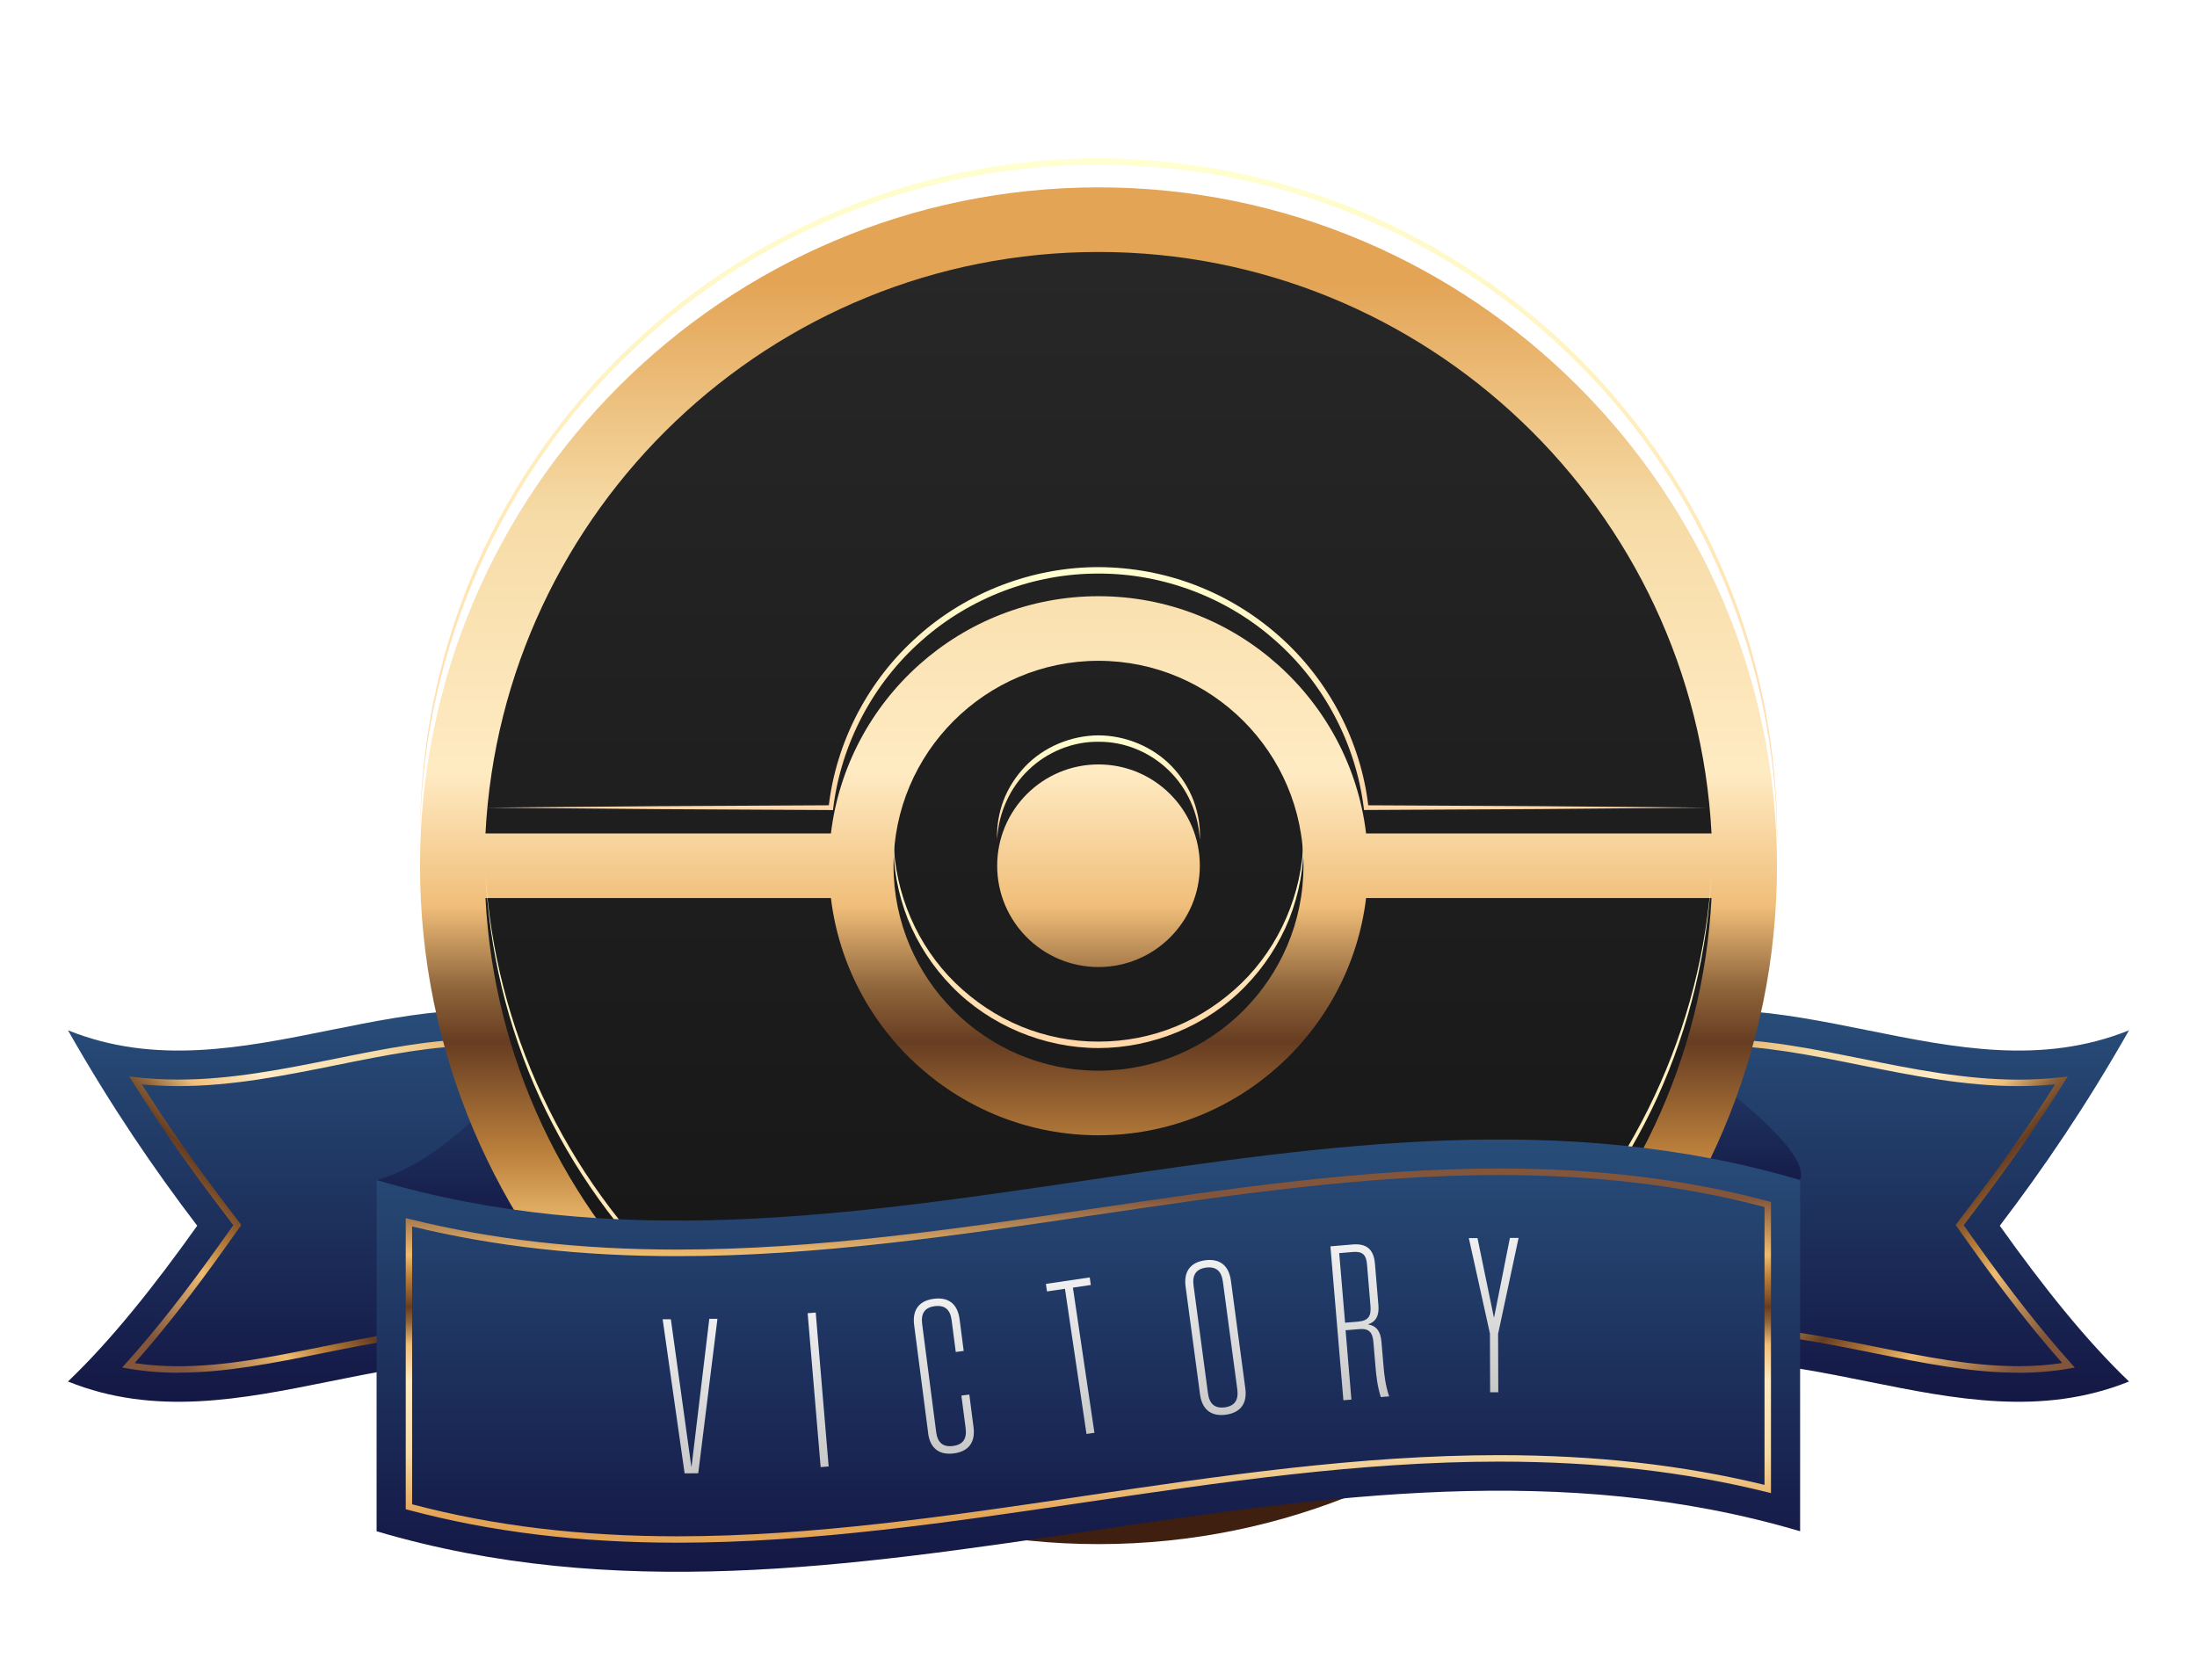 <?xml version="1.0" encoding="UTF-8"?><svg id="uuid-60f9ddc3-e566-416c-96a6-5e9712f6cee3" xmlns="http://www.w3.org/2000/svg" xmlns:xlink="http://www.w3.org/1999/xlink" viewBox="0 0 340 260"><defs><linearGradient id="uuid-d1a85f86-7fcc-488d-818f-2e004b789e17" x1="289.03" y1="216.97" x2="289.03" y2="156.33" gradientUnits="userSpaceOnUse"><stop offset="0" stop-color="#141744"/><stop offset="1" stop-color="#284d79"/></linearGradient><linearGradient id="uuid-cc784217-5b63-405c-9f5b-7394059b9376" x1="257.56" y1="158.15" x2="316.08" y2="216.67" gradientUnits="userSpaceOnUse"><stop offset=".07" stop-color="#e3a455"/><stop offset=".24" stop-color="#f6dba6"/><stop offset=".43" stop-color="#ffebc3"/><stop offset=".53" stop-color="#f0be79"/><stop offset=".59" stop-color="#8f653b"/><stop offset=".63" stop-color="#673d22"/><stop offset=".71" stop-color="#ba7f3b"/><stop offset=".77" stop-color="#eebc70"/><stop offset=".92" stop-color="#83563c"/></linearGradient><linearGradient id="uuid-051f9368-cf6e-48a8-8465-f4aa7f3b8d10" x1="274.66" y1="216.97" x2="274.66" y2="156.33" gradientTransform="translate(325.63) rotate(-180) scale(1 -1)" xlink:href="#uuid-d1a85f86-7fcc-488d-818f-2e004b789e17"/><linearGradient id="uuid-ae8f117c-1a15-49fd-85ad-e291774e250a" x1="243.19" y1="158.15" x2="301.71" y2="216.67" gradientTransform="translate(325.63) rotate(-180) scale(1 -1)" xlink:href="#uuid-cc784217-5b63-405c-9f5b-7394059b9376"/><linearGradient id="uuid-9e7bfa48-1c9c-4fe1-a968-899661c6952c" x1="263.66" y1="185.6" x2="263.66" y2="155.47" xlink:href="#uuid-d1a85f86-7fcc-488d-818f-2e004b789e17"/><linearGradient id="uuid-29539db3-d4d4-43b1-9d76-ec8134f05eee" x1="-935.58" y1="191.24" x2="-935.58" y2="155.47" gradientTransform="translate(-860) rotate(-180) scale(1 -1)" xlink:href="#uuid-d1a85f86-7fcc-488d-818f-2e004b789e17"/><linearGradient id="uuid-99f3fa26-f8e0-4e23-b662-af669531cd35" x1="170" y1="230" x2="170" y2="30" gradientUnits="userSpaceOnUse"><stop offset="0" stop-color="#141414"/><stop offset="1" stop-color="#282828"/></linearGradient><linearGradient id="uuid-3b8a2807-a7f2-4a77-aee2-58048aaf1651" x1="170" y1="25" x2="170" y2="235" gradientUnits="userSpaceOnUse"><stop offset=".07" stop-color="#e3a455"/><stop offset=".24" stop-color="#f6dba6"/><stop offset=".43" stop-color="#ffebc3"/><stop offset=".53" stop-color="#f0be79"/><stop offset=".59" stop-color="#8f653b"/><stop offset=".63" stop-color="#673d22"/><stop offset=".71" stop-color="#ba7f3b"/><stop offset=".77" stop-color="#eebc70"/><stop offset=".92" stop-color="#3f1f0f"/></linearGradient><filter id="uuid-b8b8b7af-93dc-4118-9523-43bccc5f769d" filterUnits="userSpaceOnUse"><feOffset dx="0" dy="4"/><feGaussianBlur result="uuid-b188366d-e85a-4134-9fc4-866245fb483b" stdDeviation="2"/><feFlood flood-color="#000" flood-opacity=".75"/><feComposite in2="uuid-b188366d-e85a-4134-9fc4-866245fb483b" operator="in"/><feComposite in="SourceGraphic"/></filter><linearGradient id="uuid-aba998b2-2526-4fe5-ae5c-bddfa3e55238" x1="170" y1="24.5" x2="170" y2="130" gradientUnits="userSpaceOnUse"><stop offset="0" stop-color="#ffffcf"/><stop offset="1" stop-color="#ffd6a8"/></linearGradient><linearGradient id="uuid-41e1e635-3967-4fa1-88bf-102e61807aab" x1="170" y1="87.78" x2="170" y2="125.5" xlink:href="#uuid-aba998b2-2526-4fe5-ae5c-bddfa3e55238"/><linearGradient id="uuid-57fb1c7e-d4bc-4637-adf3-34a5ebc9e6b4" x1="170" y1="130" x2="170" y2="162.22" xlink:href="#uuid-aba998b2-2526-4fe5-ae5c-bddfa3e55238"/><linearGradient id="uuid-52c04ece-a8f9-4e83-91a5-37b6aff30b8b" x1="170" y1="135" x2="170" y2="225.5" xlink:href="#uuid-aba998b2-2526-4fe5-ae5c-bddfa3e55238"/><linearGradient id="uuid-95df73e4-c147-4972-a468-91f5bf1d7d46" x1="170" y1="113.82" x2="170" y2="130" xlink:href="#uuid-aba998b2-2526-4fe5-ae5c-bddfa3e55238"/><linearGradient id="uuid-17a1aca3-866e-46e5-9288-ca51584679d5" x1="168.43" y1="243.28" x2="168.43" y2="176.37" xlink:href="#uuid-d1a85f86-7fcc-488d-818f-2e004b789e17"/><linearGradient id="uuid-3204478f-435a-4f68-90ea-12c09bdbf57e" x1="168.43" y1="238.78" x2="168.43" y2="180.87" xlink:href="#uuid-cc784217-5b63-405c-9f5b-7394059b9376"/><linearGradient id="uuid-df107012-0929-44db-bbb1-6ce650ec1ec2" x1="106.79" y1="204.12" x2="106.79" y2="228.05" gradientUnits="userSpaceOnUse"><stop offset="0" stop-color="#f0f0f0"/><stop offset="1" stop-color="#c8c8c8"/></linearGradient><linearGradient id="uuid-dddc8112-e4b8-46e9-afba-c54068b417db" x1="126.63" y1="203.16" x2="126.63" y2="227.08" xlink:href="#uuid-df107012-0929-44db-bbb1-6ce650ec1ec2"/><linearGradient id="uuid-a38252aa-1f49-4f39-812d-7479331d14df" x1="146.07" y1="200.98" x2="146.07" y2="225.01" xlink:href="#uuid-df107012-0929-44db-bbb1-6ce650ec1ec2"/><linearGradient id="uuid-877092e1-290a-4a9c-9600-ddab5234c2c5" x1="165.61" y1="197.72" x2="165.61" y2="221.95" xlink:href="#uuid-df107012-0929-44db-bbb1-6ce650ec1ec2"/><linearGradient id="uuid-ec7e4d91-074f-4ec8-a370-4cb1d1893cd9" x1="188.1" y1="195.01" x2="188.1" y2="219.02" xlink:href="#uuid-df107012-0929-44db-bbb1-6ce650ec1ec2"/><linearGradient id="uuid-e7337987-5703-4150-9c24-ad16c7e17c7d" x1="210.45" y1="192.6" x2="210.45" y2="216.72" xlink:href="#uuid-df107012-0929-44db-bbb1-6ce650ec1ec2"/><linearGradient id="uuid-6ccb2efd-b7d1-4d81-900e-8edbd69c436c" x1="231.16" y1="191.6" x2="231.16" y2="215.5" xlink:href="#uuid-df107012-0929-44db-bbb1-6ce650ec1ec2"/></defs><path d="M329.48,213.83c-26.96,10.87-53.93-10.87-80.89,0v-54.36c26.96-10.87,53.93,10.87,80.89,0-6.67,11.75-13.33,21.5-20,30.25,6.67,9.37,13.33,17.74,20,24.11Z" fill="url(#uuid-d1a85f86-7fcc-488d-818f-2e004b789e17)" stroke-width="0"/><path d="M312.38,212.47c-7.34,0-14.68-1.48-22.46-3.05-7.88-1.59-16.01-3.23-24.24-3.23-4.27,0-8.19.43-11.98,1.32l-.61.14v-45.01l.36-.11c3.79-1.14,7.8-1.7,12.24-1.7,7.34,0,14.68,1.48,22.46,3.05,7.88,1.59,16.01,3.23,24.24,3.23,2.26,0,4.47-.13,6.57-.37l1.04-.12-.56.89c-4.19,6.67-8.62,13.04-13.54,19.49l-2.01,2.64,1.92,2.7c5.32,7.48,10.13,13.59,14.68,18.66l.6.67-.89.16c-2.46.43-5.09.65-7.82.65ZM265.68,205.19c8.33,0,16.51,1.65,24.43,3.24,7.74,1.56,15.04,3.03,22.27,3.03,2.35,0,4.62-.17,6.76-.49-4.4-4.96-9.04-10.89-14.15-18.07l-2.35-3.3,2.46-3.22c4.68-6.14,8.92-12.22,12.94-18.54-1.82.18-3.72.27-5.66.27-8.33,0-16.51-1.65-24.43-3.24-7.74-1.56-15.04-3.03-22.28-3.03-4.2,0-8,.51-11.6,1.55v43.01c3.67-.81,7.47-1.2,11.59-1.2Z" fill="url(#uuid-cc784217-5b63-405c-9f5b-7394059b9376)" stroke-width="0"/><path d="M10.52,213.83c26.96,10.87,53.93-10.87,80.89,0,0-18.12,0-36.24,0-54.36-26.96-10.87-53.93,10.87-80.89,0,6.67,11.75,13.33,21.5,20,30.25-6.67,9.37-13.33,17.74-20,24.11Z" fill="url(#uuid-051f9368-cf6e-48a8-8465-f4aa7f3b8d10)" stroke-width="0"/><path d="M27.62,212.47c-2.73,0-5.37-.22-7.82-.65l-.89-.16.6-.67c4.56-5.07,9.36-11.18,14.68-18.66l1.92-2.7-2.01-2.64c-4.92-6.45-9.35-12.83-13.54-19.49l-.56-.89,1.04.12c2.1.25,4.31.37,6.57.37,8.23,0,16.36-1.64,24.23-3.22,7.79-1.57,15.14-3.05,22.47-3.05,4.44,0,8.45.55,12.24,1.7l.36.11v45.01l-.61-.14c-3.79-.89-7.71-1.32-11.98-1.32-8.23,0-16.37,1.64-24.23,3.22-7.79,1.57-15.13,3.05-22.47,3.05ZM20.86,210.98c2.14.33,4.41.49,6.76.49,7.24,0,14.54-1.47,22.27-3.03,7.92-1.6,16.11-3.25,24.44-3.25,4.12,0,7.92.39,11.59,1.2v-43.01c-3.59-1.04-7.39-1.55-11.6-1.55-7.24,0-14.54,1.47-22.27,3.03-7.92,1.6-16.11,3.25-24.44,3.25-1.93,0-3.83-.09-5.66-.27,4.01,6.32,8.25,12.4,12.94,18.54l2.46,3.22-2.35,3.3c-5.11,7.18-9.75,13.11-14.15,18.07Z" fill="url(#uuid-ae8f117c-1a15-49fd-85ad-e291774e250a)" stroke-width="0"/><path d="M278.58,182.65c2.6-6.65-30-27.18-30-27.18v27.18s27.4,6.65,30,0Z" fill="url(#uuid-9e7bfa48-1c9c-4fe1-a968-899661c6952c)" stroke-width="0"/><path d="M58.29,182.65c14.84-3.96,30-27.18,30-27.18,0,0,7.74,29.3,3.13,33.9s-27.13.06-33.13-6.72Z" fill="url(#uuid-29539db3-d4d4-43b1-9d76-ec8134f05eee)" stroke-width="0"/><circle cx="170" cy="130" r="100" fill="url(#uuid-99f3fa26-f8e0-4e23-b662-af669531cd35)" stroke-width="0"/><path d="M170,25c-57.9,0-105,47.1-105,105s47.1,105,105,105,105-47.1,105-105S227.9,25,170,25ZM170,35c50.71,0,92.26,39.93,94.87,90h-53.46c-2.48-20.66-20.1-36.72-41.41-36.72s-38.93,16.07-41.41,36.72h-53.46c2.61-50.07,44.16-90,94.87-90ZM201.72,130c0,17.49-14.23,31.72-31.72,31.72s-31.72-14.23-31.72-31.72,14.23-31.72,31.72-31.72,31.72,14.23,31.72,31.72ZM170,225c-50.71,0-92.26-39.93-94.87-90h53.46c2.48,20.66,20.1,36.72,41.41,36.72s38.93-16.07,41.41-36.72h53.46c-2.61,50.07-44.16,90-94.87,90ZM185.68,130c0,8.66-7.02,15.68-15.68,15.68s-15.68-7.02-15.68-15.68,7.02-15.68,15.68-15.68,15.68,7.02,15.68,15.68Z" fill="url(#uuid-3b8a2807-a7f2-4a77-aee2-58048aaf1651)" filter="url(#uuid-b8b8b7af-93dc-4118-9523-43bccc5f769d)" stroke-width="0"/><path d="M275,130c-.07-27.53-11.54-54.68-31.02-73.98-9.71-9.67-21.31-17.42-33.97-22.64-12.65-5.24-26.33-7.91-40.01-7.89-13.68-.02-27.36,2.65-40.01,7.89-12.65,5.22-24.26,12.97-33.97,22.64-19.49,19.3-30.95,46.45-31.02,73.98-.08-13.74,2.56-27.52,7.78-40.26,5.25-12.74,13.05-24.41,22.78-34.18,9.73-9.77,21.38-17.62,34.12-22.94,12.73-5.33,26.52-8.09,40.33-8.12,13.81.03,27.6,2.79,40.33,8.12,12.73,5.31,24.39,13.17,34.12,22.93,9.73,9.77,17.53,21.44,22.78,34.18,5.22,12.75,7.86,26.52,7.78,40.26Z" fill="url(#uuid-aba998b2-2526-4fe5-ae5c-bddfa3e55238)" stroke-width="0"/><path d="M264.87,125l-26.73.23-26.73.14h-.32s-.04-.32-.04-.32c-1.23-9.93-6.19-19.32-13.69-25.91-7.46-6.64-17.38-10.4-27.36-10.36-9.98-.04-19.9,3.72-27.36,10.36-7.51,6.59-12.46,15.98-13.69,25.91l-.04.33h-.32s-26.73-.14-26.73-.14l-26.73-.23,26.73-.23,26.73-.14-.36.32c1.13-10.13,6.17-19.75,13.82-26.5,7.6-6.81,17.74-10.69,27.96-10.68,5.1.02,10.2.95,14.96,2.78,4.76,1.82,9.19,4.52,12.99,7.9,7.65,6.75,12.69,16.37,13.82,26.5l-.36-.32,26.73.14,26.73.23Z" fill="url(#uuid-41e1e635-3967-4fa1-88bf-102e61807aab)" stroke-width="0"/><path d="M201.72,130c.11,4.15-.67,8.34-2.2,12.23-1.56,3.88-3.9,7.46-6.83,10.46-5.87,6.03-14.25,9.52-22.69,9.53-8.44,0-16.82-3.5-22.69-9.53-2.94-3.01-5.28-6.58-6.83-10.46-1.53-3.89-2.3-8.07-2.2-12.23.18,8.31,3.69,16.42,9.57,22.15,2.94,2.85,6.4,5.18,10.19,6.73,3.78,1.56,7.87,2.35,11.96,2.34,4.09,0,8.18-.78,11.96-2.34,3.79-1.55,7.25-3.88,10.19-6.73,5.88-5.73,9.39-13.84,9.57-22.15Z" fill="url(#uuid-57fb1c7e-d4bc-4637-adf3-34a5ebc9e6b4)" stroke-width="0"/><path d="M264.87,135c-.55,12.01-3.4,23.92-8.39,34.88-5.03,10.95-12.16,20.93-20.9,29.24-8.73,8.32-19.04,14.99-30.24,19.49-11.19,4.52-23.26,6.85-35.34,6.88-12.08-.03-24.15-2.36-35.34-6.88-11.2-4.5-21.51-11.17-30.24-19.49-8.74-8.31-15.87-18.3-20.9-29.24-5-10.97-7.85-22.88-8.39-34.88,1.36,24.03,12.29,47.23,29.75,63.64,8.71,8.22,18.97,14.79,30.09,19.2,11.12,4.43,23.08,6.68,35.03,6.66,11.96.02,23.92-2.23,35.03-6.66,11.12-4.41,21.38-10.98,30.09-19.2,17.46-16.42,28.39-39.62,29.75-63.65Z" fill="url(#uuid-52c04ece-a8f9-4e83-91a5-37b6aff30b8b)" stroke-width="0"/><path d="M154.32,130c-.11-2.06.25-4.14.97-6.09.75-1.95,1.9-3.74,3.35-5.27,2.91-3.05,7.13-4.8,11.36-4.82,4.23.02,8.45,1.77,11.36,4.82,1.45,1.52,2.6,3.32,3.35,5.27.72,1.95,1.08,4.04.97,6.09-.2-4.11-1.96-8.04-4.87-10.82-2.88-2.79-6.83-4.41-10.82-4.37-3.99-.05-7.94,1.58-10.82,4.36-2.9,2.77-4.67,6.71-4.86,10.82Z" fill="url(#uuid-95df73e4-c147-4972-a468-91f5bf1d7d46)" stroke-width="0"/><path d="M278.58,237.01c-73.43-21.74-146.86,21.74-220.3,0,0-18.12,0-36.24,0-54.36,73.43,21.74,146.86-21.74,220.3,0v54.36Z" fill="url(#uuid-17a1aca3-866e-46e5-9288-ca51584679d5)" stroke-width="0"/><path d="M104.84,238.78h0c-15.22,0-28.85-1.66-41.68-5.08l-.37-.1v-45.06l.62.15c12.84,3.18,26.4,4.72,41.43,4.72,21.53,0,43.24-3.21,64.24-6.32,20.69-3.06,42.07-6.23,62.94-6.23,15.23,0,28.86,1.66,41.68,5.08l.37.1v45.06l-.62-.15c-12.84-3.18-26.39-4.72-41.43-4.72-21.53,0-43.25,3.21-64.26,6.32-20.68,3.06-42.06,6.23-62.93,6.23ZM63.79,232.84c12.63,3.33,26.06,4.95,41.05,4.95h0c20.79,0,42.14-3.16,62.78-6.22,21.04-3.12,42.8-6.34,64.4-6.34,14.88,0,28.32,1.51,41.05,4.6v-43.01c-12.63-3.33-26.06-4.95-41.05-4.95-20.8,0-42.14,3.16-62.79,6.22-21.05,3.12-42.8,6.34-64.4,6.34-14.88,0-28.32-1.51-41.05-4.6v43.01Z" fill="url(#uuid-3204478f-435a-4f68-90ea-12c09bdbf57e)" stroke-width="0"/><path d="M102.56,204.2h1.26s3.17,22.81,3.17,22.81h.03l2.75-22.88h1.26s-2.97,23.9-2.97,23.9l-2.11.02-3.4-23.85Z" fill="url(#uuid-df107012-0929-44db-bbb1-6ce650ec1ec2)" stroke-width="0"/><path d="M125,203.26l1.24-.1,2,23.82-1.24.1-2.01-23.82Z" fill="url(#uuid-dddc8112-e4b8-46e9-afba-c54068b417db)" stroke-width="0"/><path d="M143.64,221.81l-2.17-16.72c-.32-2.44.86-3.78,3.04-4.06,2.19-.29,3.67.71,3.99,3.15l.64,4.92-1.23.16-.64-4.92c-.21-1.64-1.05-2.37-2.61-2.17-1.54.2-2.17,1.12-1.95,2.76l2.17,16.72c.21,1.64,1.05,2.36,2.59,2.16,1.56-.2,2.18-1.11,1.97-2.75l-.66-5.05,1.23-.16.65,5.05c.32,2.44-.86,3.78-3.06,4.06-2.17.28-3.66-.71-3.97-3.15Z" fill="url(#uuid-a38252aa-1f49-4f39-812d-7479331d14df)" stroke-width="0"/><path d="M164.81,199.48l-2.78.41-.17-1.17,6.78-1,.17,1.17-2.77.41,3.33,22.47-1.23.18-3.33-22.47Z" fill="url(#uuid-877092e1-290a-4a9c-9600-ddab5234c2c5)" stroke-width="0"/><path d="M185.71,215.82l-2.23-16.67c-.33-2.45.85-3.79,3.02-4.08,2.17-.29,3.66.7,3.99,3.15l2.23,16.67c.33,2.45-.85,3.79-3.02,4.08s-3.66-.7-3.99-3.15ZM189.54,217.83c1.54-.21,2.16-1.13,1.94-2.78l-2.23-16.67c-.22-1.65-1.06-2.38-2.6-2.18-1.54.21-2.16,1.13-1.94,2.78l2.23,16.67c.22,1.65,1.06,2.38,2.6,2.18Z" fill="url(#uuid-ec7e4d91-074f-4ec8-a370-4cb1d1893cd9)" stroke-width="0"/><path d="M205.9,192.91l3.43-.29c2.09-.18,3.26.71,3.45,2.95l.54,6.46c.13,1.57-.35,2.53-1.58,2.94v.03c1.3.22,1.92,1.1,2.05,2.69l.32,3.77c.13,1.5.3,2.95.87,4.67l-1.29.11c-.54-1.71-.69-3.18-.82-4.68l-.32-3.78c-.13-1.57-.68-2.19-2.21-2.06l-2.1.18.9,10.73-1.24.1-2.01-23.82ZM210.22,204.55c1.55-.13,2-.86,1.87-2.42l-.54-6.46c-.12-1.4-.66-2.01-2.13-1.89l-2.17.18.91,10.77,2.07-.17Z" fill="url(#uuid-e7337987-5703-4150-9c24-ad16c7e17c7d)" stroke-width="0"/><path d="M230.59,206.47l-3.28-14.84h1.34s2.53,12.24,2.53,12.24h.05l2.44-12.26h1.34s-3.17,14.86-3.17,14.86l.03,9.03h-1.26s-.03-9.02-.03-9.02Z" fill="url(#uuid-6ccb2efd-b7d1-4d81-900e-8edbd69c436c)" stroke-width="0"/></svg>